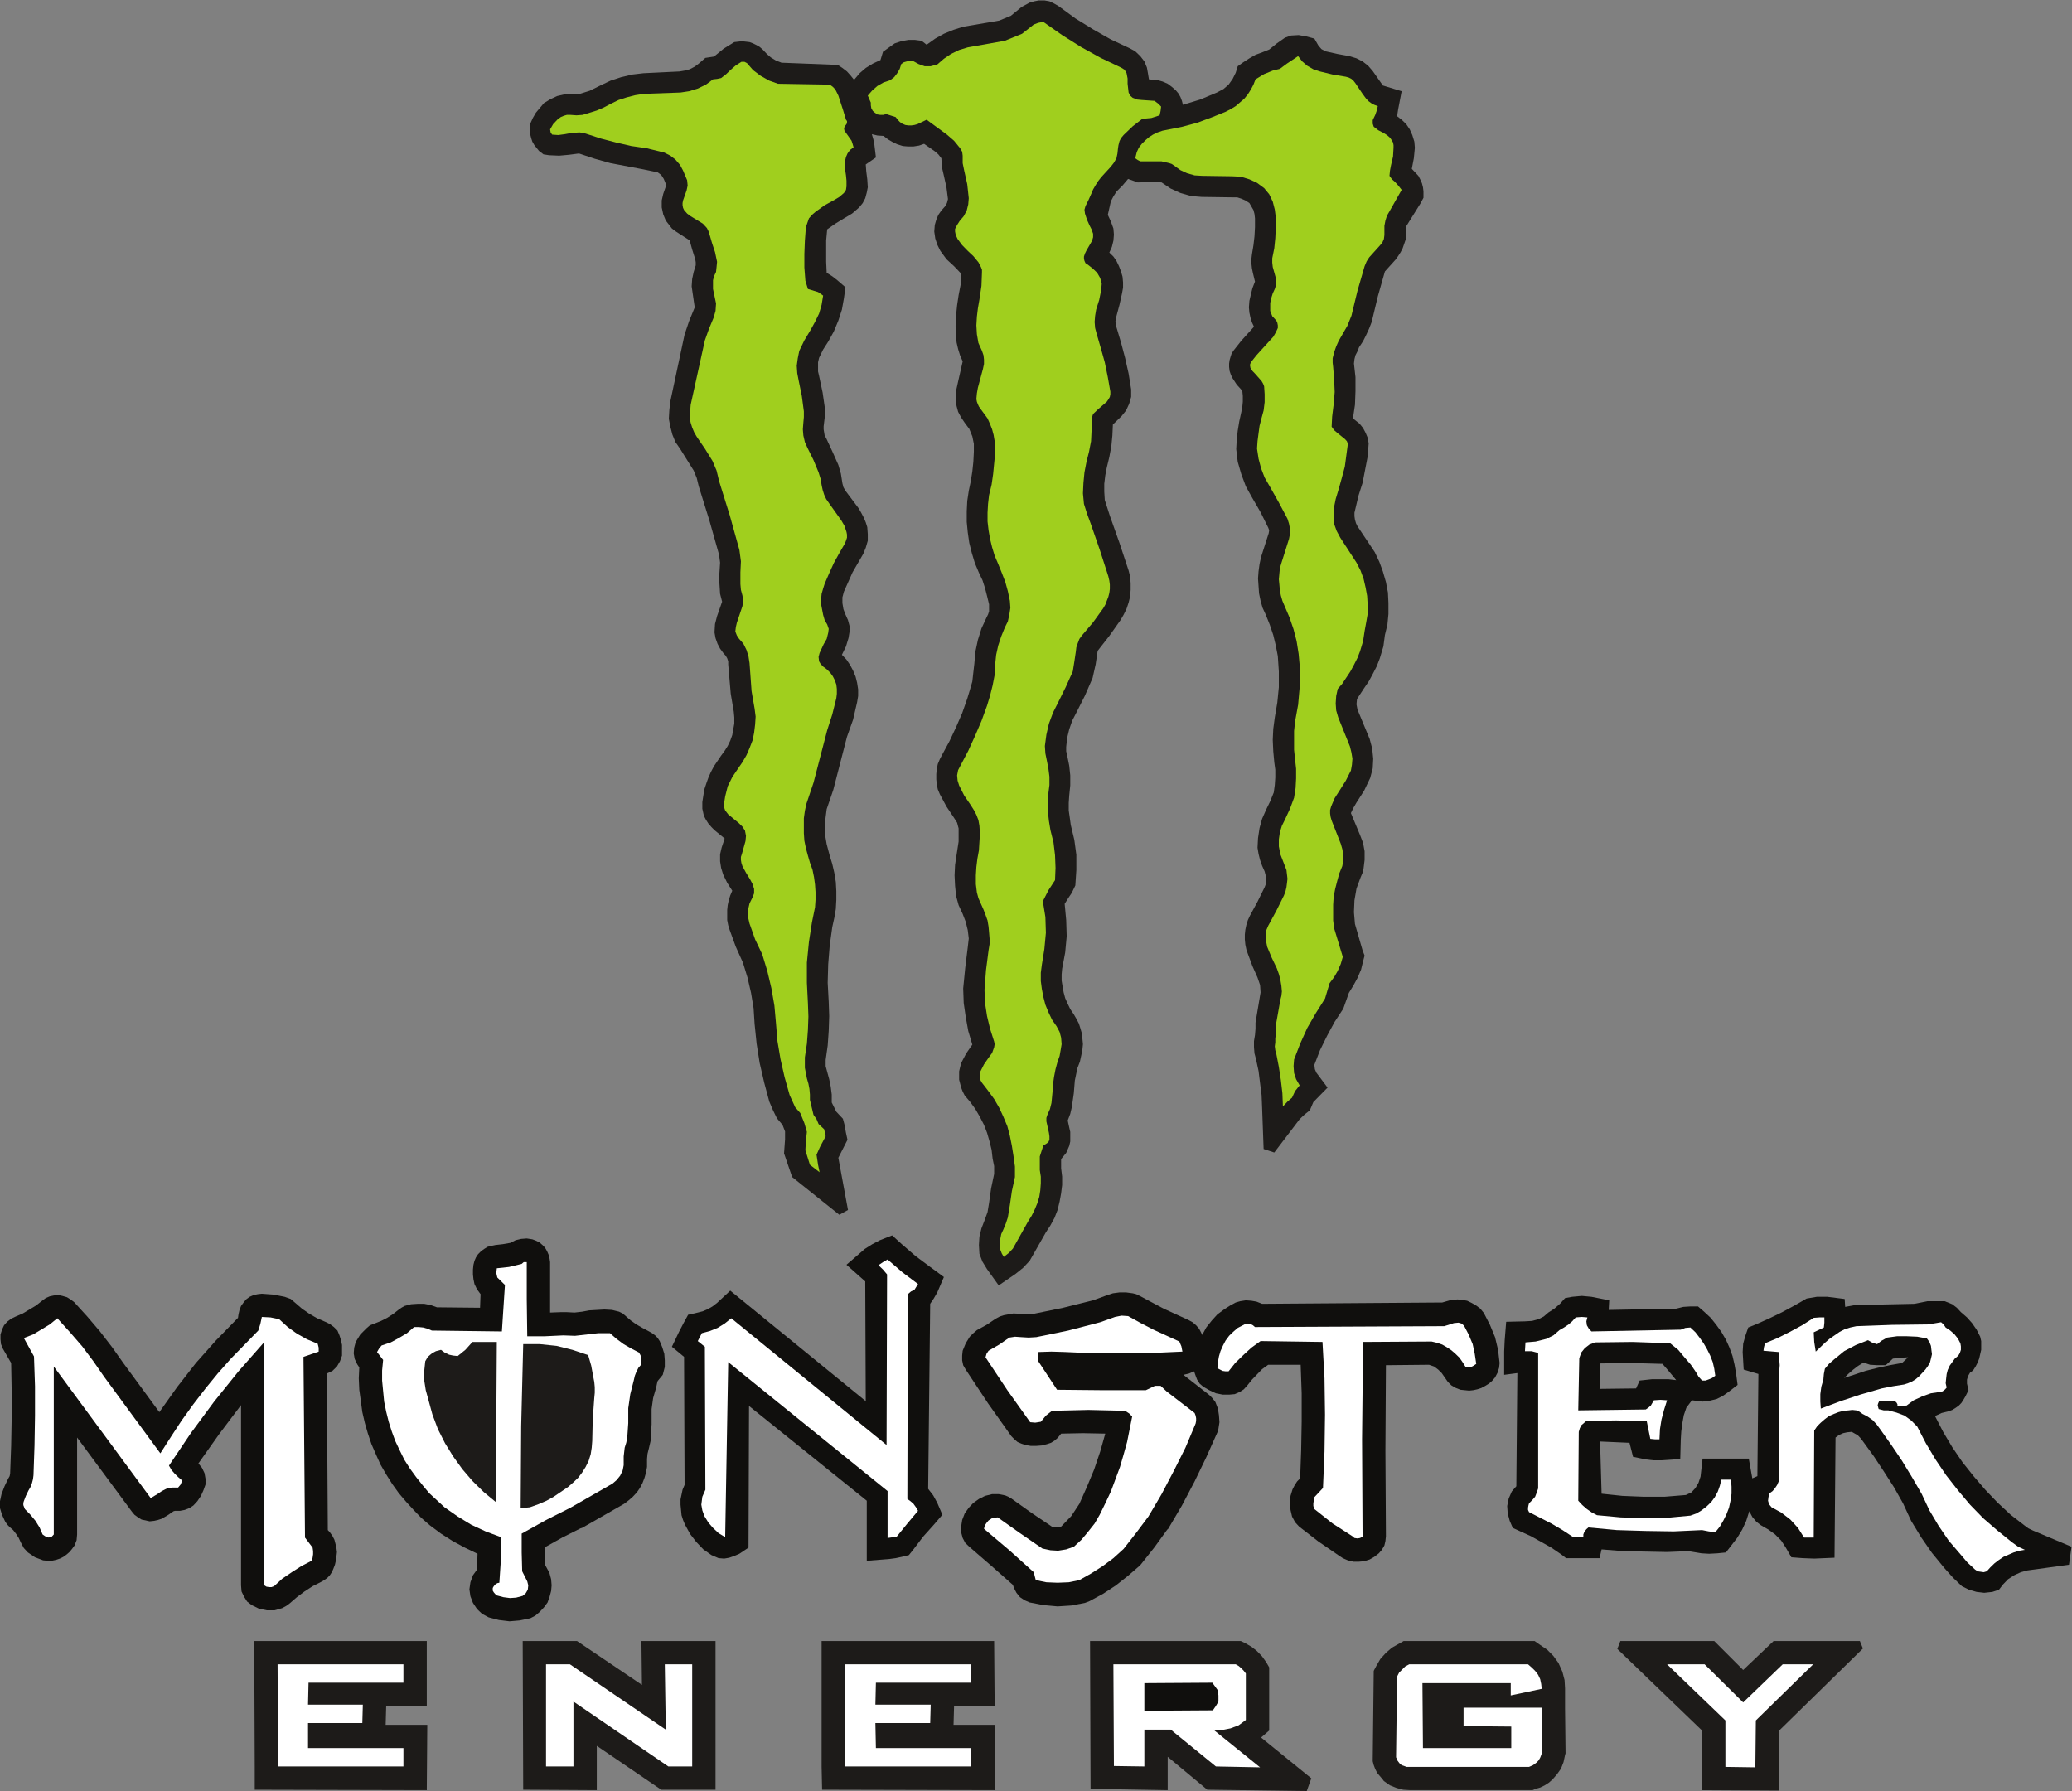 <?xml version="1.0" encoding="UTF-8" standalone="no"?>
<svg
   xmlns:dc="http://purl.org/dc/elements/1.1/"
   xmlns:cc="http://creativecommons.org/ns#"
   xmlns:rdf="http://www.w3.org/1999/02/22-rdf-syntax-ns#"
   xmlns:svg="http://www.w3.org/2000/svg"
   xmlns="http://www.w3.org/2000/svg"
   viewBox="0 0 246.147 212.773"
   height="212.773"
   width="246.147"
   xml:space="preserve"
   id="svg2"
   version="1.1"><rect x="0" y="0" width="246.147" height="212.773" fill="#808080" stroke="none"/><defs
     id="defs6" /><g
     transform="matrix(1.333,0,0,-1.333,0,212.773)"
     id="g10"><g
       transform="scale(0.1)"
       id="g12"><path
         id="path14"
         style="fill:#1d1b19;fill-opacity:1;fill-rule:evenodd;stroke:none"
         d="m 344.172,75.43 -0.461,-16.41 h 37.09 L 380.352,0.789 227.031,1.172 V 21.891 l -0.449,111.781 h 153.77 V 75.43 h -36.18 v 0" /><path
         id="path16"
         style="fill:#1d1b19;fill-opacity:1;fill-rule:evenodd;stroke:none"
         d="M 1040.65,30.488 V 0.789 L 971.914,1.949 971.453,133.672 h 134.327 l 4.07,-1.953 5.42,-3.129 4.98,-3.899 4.53,-4.703 3.61,-5.078 2.71,-4.691 V 53.93 l -7.23,-6.25 44.77,-36.34 L 1164.57,0 1075.93,1.172 1040.65,30.488 v 0" /><path
         id="path18"
         style="fill:#1d1b19;fill-opacity:1;fill-rule:evenodd;stroke:none"
         d="m 1394.77,73.879 0.45,-40.27 -0.45,-1.559 -1.35,-6.262 -2.26,-5.848 -3.62,-5.09 -4.07,-4.68 -3.17,-2.75 -3.62,-2.332 -4.06,-1.969 -4.08,-1.172 -2.71,-1.16 h -108.99 l -6.34,0.383 -5.88,1.566 -5.87,2.352 -4.98,3.5 -0.9,0.801 -0.46,0.781 -4.97,5.848 -1.81,3.52 -1.36,3.531 -0.9,3.512 0.9,80.52 2.26,4.296 3.62,6.25 4.98,5.473 5.43,4.688 6.32,3.523 4.08,2.34 h 116.68 l 4.98,-3.512 6.33,-4.308 5.43,-5.473 4.52,-6.25 3.16,-7.027 0.45,-1.18 1.82,-7.031 0.44,-7.43 v -17.582 0" /><path
         id="path20"
         style="fill:#1d1b19;fill-opacity:1;fill-rule:evenodd;stroke:none"
         d="m 1485.68,133.672 h 42.05 l 25.79,-25.801 27.13,25.801 h 76.89 l 2.71,-6.652 -74.62,-73.09 -0.45,-53.531 -68.3,0.391 V 53.93 l -75.52,72.711 2.71,7.031 h 41.61 v 0" /><path
         id="path22"
         style="fill:#1d1b19;fill-opacity:1;fill-rule:evenodd;stroke:none"
         d="m 850.254,75.43 -0.457,-16.41 h 36.637 V 0.789 L 732.656,1.172 732.207,21.891 V 133.672 h 153.77 l 0.457,-58.242 h -36.18 v 0" /><path
         id="path24"
         style="fill:#ffffff;fill-opacity:1;fill-rule:evenodd;stroke:none"
         d="m 247.832,21.891 -0.449,91.07 h 112.16 V 96.539 H 274.969 L 274.52,77 h 48.839 L 322.91,60.59 H 274.52 V 38.309 h 85.023 V 21.891 H 247.832 v 0" /><path
         id="path26"
         style="fill:#ffffff;fill-opacity:1;fill-rule:evenodd;stroke:none"
         d="m 992.254,112.961 h 108.996 l 2.72,-1.563 2.26,-1.957 2.27,-2.339 1.8,-2.352 V 63.32 l -6.33,-4.691 -7.23,-2.738 -7.7,-1.551 -7.68,0.379 41.61,-33.609 -39.35,0.781 -40.25,32.828 h -23.52 V 21.891 l -27.135,0.391 -0.461,90.68 v 0" /><path
         id="path28"
         style="fill:#100f0d;fill-opacity:1;fill-rule:evenodd;stroke:none"
         d="m 1019.85,96.148 60.6,0.391 4.52,-6.258 0.46,-2.332 0.45,-2.738 v -5.473 l -2.26,-3.906 -2.72,-3.91 -61.05,-0.391 v 24.617 0" /><path
         id="path30"
         style="fill:#ffffff;fill-opacity:1;fill-rule:evenodd;stroke:none"
         d="m 1255.93,112.961 h 105.83 l 3.16,-2.742 3.17,-3.117 2.71,-3.532 1.82,-3.898 0.9,-4.301 0.45,-4.301 -27.58,-5.859 v 10.938 h -78.71 l 0.46,-57.84 h 78.7 v 19.152 l -42.51,0.391 v 16.41 h 69.64 l 0.45,-39.48 -0.9,-2.731 -0.9,-2.34 -1.36,-2.352 -1.82,-1.949 -3.16,-2.34 -3.61,-1.582 h -109 l -4.53,1.582 -1.81,1.559 -1.8,2.34 -1.36,3.133 0.91,71.91 1.8,3.519 5.43,5.469 3.62,1.961 v 0" /><path
         id="path32"
         style="fill:#ffffff;fill-opacity:1;fill-rule:evenodd;stroke:none"
         d="m 1485.68,112.961 h 33.47 l 34.37,-34 35.28,34 h 27.14 l -51.12,-50.031 -0.44,-41.82 -26.7,0.379 v 41.441 l -52,50.031 v 0" /><path
         id="path34"
         style="fill:#ffffff;fill-opacity:1;fill-rule:evenodd;stroke:none"
         d="M 753.016,21.891 V 112.961 H 865.625 V 96.539 h -85.02 L 780.145,77 h 49.296 l -0.449,-16.41 h -48.847 l 0.46,-22.281 h 85.02 V 21.891 H 753.016 v 0" /><path
         id="path36"
         style="fill:#100f0d;fill-opacity:1;fill-rule:evenodd;stroke:none"
         d="m 1064.17,374.039 -4.52,-1.949 -4.98,-1.168 23.06,-17.981 2.72,-2.75 2.71,-3.511 2.27,-5.86 0.9,-5.871 0.46,-6.25 -0.91,-5.859 -0.91,-3.121 -9.95,-22.289 -10.39,-21.489 -11.31,-21.5 -12.22,-20.722 -0.89,-0.77 -11.31,-15.64 -11.76,-14.848 -1.36,-1.563 -10.41,-9 -10.85,-8.589 -11.309,-7.43 -12.207,-6.641 -4.07,-1.558 -12.207,-2.348 -12.219,-0.781 -12.664,1.168 -12.207,2.351 -4.524,1.95 -4.07,2.73 -3.164,3.91 -2.266,4.301 -0.898,2.738 -19.453,17.199 -19.446,16.813 -3.621,3.508 -2.257,4.301 -1.356,5.082 v 5.078 l 0.906,5.859 2.258,5.871 3.621,5.078 4.074,4.301 4.969,3.52 5.43,2.73 6.332,1.57 h 5.875 l 5.879,-1.168 2.715,-1.171 2.714,-1.579 18.086,-12.902 18.547,-12.5 4.071,-0.391 3.613,0.782 9.055,9.39 7.226,10.942 6.785,15.238 6.34,15.238 5.418,16.032 4.524,16.019 -19.891,0.391 -19.457,-0.391 -0.899,-1.168 -2.265,-2.742 -2.711,-2.348 -3.168,-1.949 -3.613,-1.172 -4.52,-1.172 -4.98,-0.386 h -4.969 l -4.524,0.777 -3.625,1.172 -3.613,1.558 -2.715,2.352 -2.715,2.738 -20.808,29.313 -19.895,30.097 -2.265,3.903 -0.899,4.308 v 4.289 l 0.45,4.301 2.714,6.641 3.614,5.859 3.175,3.141 3.164,2.73 8.583,4.688 8.148,5.472 3.621,1.957 3.613,1.172 8.594,1.559 9.043,-0.391 h 8.594 l 26.687,5.473 26.684,6.641 11.754,4.296 5.879,1.961 5.879,0.782 h 5.876 l 5.88,-0.782 3.18,-0.789 3.16,-1.55 21.25,-11.34 22.17,-10.149 3.61,-1.972 3.17,-2.727 2.71,-3.133 1.82,-3.508 0.9,-1.961 3.61,6.641 4.98,6.258 4.97,5.473 6.34,4.687 4.97,3.133 4.97,2.726 4.07,1.172 4.98,0.782 4.97,-0.383 4.53,-0.789 4.98,-1.95 159.64,1.168 h 0.9 l 6.79,1.954 6.79,0.789 4.07,-0.391 4.52,-0.781 4.07,-1.957 4.07,-2.34 3.62,-2.742 3.16,-3.899 5.43,-10.562 4.52,-10.938 2.72,-11.34 1.35,-11.73 -0.45,-4.289 -1.35,-4.301 -2.27,-4.312 -2.71,-3.118 -2.72,-2.339 -3.16,-1.961 -3.62,-1.95 -3.62,-1.171 -3.62,-0.782 -3.61,-0.386 -7.69,0.769 -4.07,1.57 -4.07,2.34 -3.17,3.141 -5.43,7.808 -3.16,3.129 -3.62,2.731 -4.53,1.558 -38.43,-0.386 -0.45,-76.211 0.45,-76.219 -0.45,-4.301 -0.91,-3.902 -2.27,-3.91 -2.7,-3.117 -4.07,-3.141 -4.08,-2.34 -4.97,-1.57 -4.53,-0.391 h -4.97 l -4.97,1.18 -4.53,1.961 -4.06,2.719 -17.65,12.121 -17.18,13.289 -3.62,3.91 -2.71,5.082 -1.36,5.867 -0.45,6.25 0.45,6.25 1.81,5.871 1.81,3.512 2.26,3.519 2.71,2.739 0.91,25.402 0.45,25.008 v 25.398 l -0.9,25.41 h -28.94 l -5.43,-3.898 -9.05,-9.379 -4.07,-5.09 -3.16,-3.511 -3.63,-2.348 -4.52,-1.953 -4.52,-0.399 h -6.33 l -5.88,1.168 -5.89,2.75 -5.42,3.121 -3.17,2.743 -2.26,3.519 -1.35,3.52 -1.36,3.898 v 0" /><path
         id="path38"
         style="fill:#ffffff;fill-opacity:1;fill-rule:evenodd;stroke:none"
         d="m 1118.44,413.52 168.7,0.781 4.97,1.558 3.62,1.172 4.07,0.399 2.71,-0.789 2.26,-1.95 4.08,-7.82 3.61,-8.601 1.82,-8.59 1.35,-9 -2.26,-1.559 -2.27,-1.172 -2.7,-0.39 -2.27,0.39 -2.71,4.301 -2.72,3.91 -3.61,3.52 -3.62,3.121 -4.08,2.738 -4.07,2.34 -4.52,1.562 -4.97,1.168 -61.06,-0.379 -0.9,-86.769 0.45,-86.762 -2.26,-1.179 -2.27,-0.391 -2.71,0.391 -1.81,1.562 -17.63,11.34 -16.28,12.898 -0.91,2.731 v 2.347 l 0.91,5.473 7.68,8.211 1.36,32.438 0.45,32.832 -0.45,32.437 -1.81,32.441 -55.17,0.782 -8.15,-5.864 -7.23,-6.636 -7.24,-7.051 -5.88,-7.422 h -2.71 l -2.71,0.391 -4.53,2.351 0.46,5.469 0.9,5.082 1.35,4.68 2.27,5.09 2.26,4.308 3.17,4.289 3.61,3.512 4.08,3.519 6.78,3.52 2.26,0.391 2.27,-0.391 2.25,-1.168 1.81,-1.562 v 0" /><path
         id="path40"
         style="fill:#ffffff;fill-opacity:1;fill-rule:evenodd;stroke:none"
         d="m 949.746,391.238 -12.656,0.391 -12.219,-0.391 v -3.906 l 0.449,-4.293 16.739,-25.418 39.347,-0.383 h 39.804 l 8.13,3.903 h 4.98 l 5.43,-5.082 24.88,-19.149 0.9,-2.34 0.45,-2.34 v -2.359 l -0.45,-2.34 -9.05,-21.5 -10.4,-20.722 -10.86,-20.7 -11.75,-19.937 -10.85,-14.461 -11.31,-14.461 -9.056,-8.199 -9.492,-7.039 -10.399,-6.653 -10.41,-5.859 -9.492,-1.949 -9.953,-0.403 -9.949,0.403 -9.493,1.949 -1.816,7.031 -21.699,19.551 -22.617,19.137 0.449,1.961 0.91,1.961 1.355,1.949 1.356,1.558 3.613,2.352 4.524,0.398 19.902,-14.078 19.902,-13.679 7.235,-1.559 6.781,-0.402 7.234,1.172 6.785,2.359 6.79,6.25 5.878,7.039 5.879,7.422 4.52,7.816 4.973,10.16 4.98,10.551 8.133,21.891 3.177,10.941 3.16,11.328 4.52,22.672 -2.71,2.739 -3.61,2.351 -32.572,0.777 -32.559,-0.777 -5.43,-4.301 -4.523,-5.48 -4.981,-0.781 -4.519,0.39 -20.352,28.539 -19.441,29.301 0.895,3.141 1.816,2.73 9.492,5.469 9.055,6.25 4.969,0.781 5.429,-0.379 6.778,-0.402 6.789,0.402 28.496,5.86 28.484,7.418 13.117,4.703 5.879,1.168 5.878,-0.399 11.31,-6.25 11.31,-5.859 23.06,-10.563 1.81,-4.289 0.91,-4.691 -25.78,-1.168 -26.23,-0.402 h -25.783 l -26.231,1.179 v 0" /><path
         id="path42"
         style="fill:#100f0d;fill-opacity:1;fill-rule:evenodd;stroke:none"
         d="m 292.156,232.551 1.809,-1.949 2.265,-3.133 1.805,-3.508 0.91,-3.52 0.899,-3.91 0.449,-3.511 -0.449,-3.918 -0.449,-3.512 -0.911,-3.91 -1.355,-3.532 -1.348,-3.117 -1.816,-2.73 -2.254,-2.352 -2.719,-1.949 -2.715,-1.57 -7.683,-3.899 -7.239,-4.699 -6.785,-5.082 -6.328,-5.469 -3.176,-2.34 -3.613,-1.953 -6.785,-1.957 h -6.777 l -7.239,1.559 -6.336,3.129 -4.074,3.133 -2.703,4.289 -2.266,4.691 -0.449,5.477 v 160.632 l -19.453,-25.793 -18.547,-26.187 3.176,-3.902 2.254,-4.7 0.91,-5.078 v -5.082 l -1.809,-5.078 -2.265,-5.082 -3.164,-4.687 -3.621,-3.911 -3.614,-2.339 -4.074,-1.563 -4.07,-0.789 h -4.524 l -1.355,-0.379 -4.523,-3.133 -5.879,-3.527 -3.621,-1.172 -3.614,-0.777 -3.613,-0.391 -7.238,1.57 -3.172,1.957 -3.164,2.34 -2.258,2.723 -48.848,66.07 v -86.383 l -0.449,-5.089 -1.816,-4.68 -2.254,-3.129 -2.266,-2.73 -2.715,-2.348 -2.715,-1.961 -3.164,-1.563 -3.613,-1.168 -3.625,-0.789 h -3.613 l -4.07,0.399 -7.238,2.73 -6.328,4.309 -3.621,3.902 -2.715,5.078 -1.809,3.911 -2.266,3.519 -2.703,3.512 -3.172,2.738 -2.258,2.352 -1.809,2.73 -2.715,5.867 L 0,252.102 v 6.25 l 1.355,6.257 2.707,7.032 3.172,6.64 1.352,2.36 0.457,2.339 0.898,24.622 0.457,24.628 v 24.622 l -0.457,24.609 -7.238,12.508 -1.805,4.301 -0.449,4.312 v 4.289 l 1.355,4.301 1.809,3.91 2.715,3.117 3.613,2.742 4.07,1.957 6.34,2.731 11.758,7.043 5.43,4.297 3.164,2.34 3.613,1.57 3.621,0.769 4.066,0.403 3.621,-0.781 4.07,-1.168 3.164,-1.961 3.164,-2.34 11.758,-12.903 11.309,-13.289 10.852,-14.07 9.95,-14.078 32.121,-43.77 15.82,22.278 16.738,21.492 18.086,20.328 19.453,19.941 0.45,3.122 0.906,3.91 1.359,3.519 2.254,3.117 2.266,2.743 3.164,2.339 3.613,1.571 3.625,0.769 3.613,0.399 10.411,-0.778 9.941,-1.961 5.43,-1.949 9.949,-8.601 6.789,-4.692 6.777,-3.906 7.235,-3.133 4.074,-1.949 3.621,-2.73 3.168,-3.129 1.805,-4.309 1.355,-4.293 0.91,-4.301 v -9.379 l -1.816,-5.07 -2.715,-4.699 -4.063,-3.91 -4.98,-2.34 0.906,-139.539 v 0" /><path
         id="path44"
         style="fill:#100f0d;fill-opacity:1;fill-rule:evenodd;stroke:none"
         d="m 427.832,430.711 0.461,12.109 -3.164,4.309 -2.27,4.703 -0.906,4.289 -0.449,4.301 v 4.297 l 0.449,4.293 0.906,3.527 1.36,3.121 1.804,2.738 2.715,2.731 2.715,1.961 3.164,1.949 3.164,0.781 3.625,0.782 6.785,0.777 6.778,1.18 4.523,2.351 4.981,1.16 4.968,0.391 4.981,-0.77 3.164,-1.171 3.168,-1.579 2.711,-2.339 2.258,-2.34 1.816,-3.133 1.356,-3.117 0.902,-3.524 0.457,-3.117 v -44.949 l 9.941,0.387 h 4.52 l 7.238,-0.387 6.785,0.777 6.34,1.172 13.563,0.777 6.789,-0.386 6.328,-1.563 3.164,-1.57 7.234,-6.25 4.981,-3.52 5.422,-3.129 5.879,-3.121 2.714,-1.558 2.715,-1.969 2.266,-2.344 1.805,-2.726 2.257,-5.473 1.817,-5.859 0.449,-5.86 v -5.871 l -1.809,-7.027 -4.519,-5.481 -0.461,-1.562 -0.899,-4.297 -2.714,-9.391 -1.356,-9.761 v -13.68 l -0.906,-13.668 v -1.184 l -1.359,-5.867 -1.36,-5.472 -0.449,-4.68 v -7.039 l -0.906,-5.078 -1.36,-4.703 -1.804,-4.688 -2.258,-4.289 -2.715,-3.922 -3.621,-3.89 -3.613,-3.141 -4.075,-3.117 -37.539,-21.5 -1.355,-0.391 -16.281,-8.211 -15.379,-8.601 V 201.68 l 3.172,-5.86 0.902,-1.961 1.355,-5.078 0.457,-5.472 -0.457,-5.079 -1.355,-5.089 -1.809,-5.071 -3.164,-4.308 -3.625,-3.903 -4.07,-3.519 -4.524,-2.352 -9.492,-1.949 -9.043,-0.777 -9.5,1.168 -9.043,2.351 -5.879,3.129 -4.519,4.301 -3.625,5.469 -2.258,5.851 -0.906,6.25 0.906,6.27 2.258,6.25 3.625,5.078 0.445,14.082 -11.308,5.461 -10.848,5.859 -10.41,6.641 -9.953,7.437 -7.684,6.641 -6.777,7.039 -6.789,7.422 -6.328,7.43 -5.879,8.199 -5.426,8.601 -4.984,8.598 -4.059,8.992 -4.074,9.379 -3.164,9.379 -2.715,9.383 -2.266,9.769 -1.359,10.161 -1.356,9.769 -0.449,10.168 0.449,9.77 -1.808,2.73 -2.254,4.699 -0.91,5.071 0.449,5.089 1.359,5.082 4.071,6.641 5.429,5.469 3.164,2.742 4.075,1.559 5.867,2.339 5.429,2.75 5.43,3.508 4.981,3.91 2.257,1.563 2.715,1.57 5.879,1.559 5.879,0.39 h 5.879 l 5.879,-1.171 5.43,-1.957 38.437,-0.391 v 0" /><path
         id="path46"
         style="fill:#ffffff;fill-opacity:1;fill-rule:evenodd;stroke:none"
         d="m 447.285,409.609 2.715,41.422 -6.789,6.649 -0.906,3.91 0.457,4.301 10.851,1.168 11.309,2.73 1.805,1.582 h 2.714 v -32.84 l 0.45,-33.222 h 15.832 l 16.289,0.773 10.398,-0.383 20.801,2.352 h 10.402 l 5.879,-5.09 6.336,-4.691 6.777,-3.911 6.79,-3.507 1.359,-2.34 0.894,-2.75 v -5.473 l -2.703,-3.117 -1.808,-3.531 -1.356,-3.5 -0.91,-3.922 -3.16,-12.5 -1.809,-12.508 v -13.289 l -0.91,-13.293 -0.906,-4.297 -1.359,-4.301 -0.899,-7.82 v -7.813 l -0.906,-4.687 -2.266,-4.691 -3.164,-3.911 -3.613,-3.129 -37.539,-21.492 -21.711,-10.949 -21.707,-12.117 v -16.793 l 0.449,-16.809 4.52,-8.988 0.91,-3.523 -0.449,-3.911 -1.817,-3.117 -2.707,-2.351 -5.879,-1.571 -5.429,-0.379 -5.879,0.77 -5.879,1.57 -1.356,1.168 -1.359,1.571 -0.906,1.55 v 2.352 l 0.906,1.57 1.359,1.559 1.805,1.172 1.809,0.386 1.359,20.332 v 20.321 l -13.566,5.09 -12.668,5.859 -12.207,7.422 -11.758,8.207 -13.575,12.512 -5.878,7.031 -5.879,7.418 -5.418,7.43 -4.981,7.82 -4.07,8.211 -4.074,8.597 -3.164,8.602 -2.715,8.59 -2.254,9 -1.82,8.98 -1.805,18.77 v 8.969 l 0.906,9.402 -5.43,7.027 1.809,3.121 2.266,2.743 8.144,2.73 7.235,3.906 7.238,4.313 6.328,5.469 h 4.07 l 4.063,-0.399 4.074,-1.172 3.621,-1.558 62.414,-0.782 v 0" /><path
         id="path48"
         style="fill:#100f0d;fill-opacity:1;fill-rule:evenodd;stroke:none"
         d="m 1652.11,370.922 10.41,3.508 10.85,2.742 10.85,2.34 10.86,1.949 5.43,5.078 -6.79,-0.379 -6.79,-0.789 -6.32,-5.859 h -7.7 l -6.33,0.386 -5.88,1.961 -4.97,-3.129 -4.07,-3.121 -4.07,-3.519 -4.07,-3.918 8.59,2.75 z m -158.29,-4.703 -6.78,8.211 -5.43,6.25 -28.04,0.781 -27.59,-0.391 -0.45,-22.66 32.56,0.391 3.17,7.039 10.85,1.172 h 14.93 l 6.78,-0.793 z m 65.13,-116.848 -2.72,-8.609 -3.61,-7.813 -4.53,-7.429 -9.95,-12.891 -7.68,-0.777 -7.24,-0.391 -6.79,0.391 -11.75,1.949 -19,-0.781 -38.89,0.781 -19.45,1.551 -1.81,-7.801 h -29.86 l -4.51,3.5 -8.6,5.871 -18.09,10.16 -9.49,4.309 -6.79,3.121 -2.71,6.25 -1.81,6.648 -0.46,6.641 1.36,6.64 2.72,6.258 4.07,4.692 0.91,100.839 -11.76,-1.558 v 20.707 l 0.45,9.781 1.35,16.789 16.74,0.403 6.33,0.378 5.88,1.579 4.52,2.339 4.07,3.524 5.42,3.508 4.98,4.3 4.52,5.079 6.33,1.171 8.6,0.79 8.59,-0.79 15.83,-3.128 -0.45,-8.59 60.15,1.168 6.34,1.558 6.32,0.391 h 6.79 l 5.42,-4.68 5.88,-5.469 4.98,-6.261 4.52,-6.258 4.07,-7.02 3.17,-7.043 2.71,-7.437 1.81,-7.813 1.36,-7.808 1.35,-10.168 -8.14,-6.25 -4.97,-3.524 -5.43,-2.726 -6.33,-1.57 -6.33,-0.782 -9.5,1.168 -4.97,-6.636 -2.26,-6.653 -1.36,-7.418 -0.91,-7.031 -0.45,-7.418 -0.45,-17.203 -17.19,-1.168 h -6.78 l -6.33,0.769 -11.76,2.352 -3.17,12.5 -26.23,1.168 1.36,-46.512 18.54,-1.949 18.99,-0.769 h 18.55 l 18.99,1.55 4.98,2.34 3.61,3.922 2.72,4.688 1.81,5.46 1.81,16.032 h 41.16 l 3.16,-17.582 4.52,1.961 0.91,91.05 -13.13,3.918 -0.89,15.629 0.45,7.422 1.81,6.649 2.71,7.812 7.69,3.129 11.3,5.082 11.31,5.477 10.86,5.863 10.86,6.258 9.04,1.55 h 9.49 l 15.38,-1.949 0.45,-7.043 8.6,1.571 52.91,1.171 11.77,2.34 h 15.37 l 6.78,-2.73 4.08,-3.129 3.61,-3.902 5.43,-4.7 4.52,-5.078 4.07,-5.859 3.17,-6.262 0.9,-3.898 v -7.821 l -1.81,-7.82 -1.35,-3.512 -1.82,-3.519 -2.25,-3.531 -2.72,-1.938 -1.81,-3.121 -0.9,-3.129 v -3.519 l 1.36,-5.864 -2.72,-5.468 -1.81,-3.129 -1.81,-2.743 -2.26,-2.347 -2.71,-1.949 -3.17,-1.954 -3.17,-1.168 -6.33,-1.57 -5.88,-2.73 7.24,-14.071 8.14,-13.679 9.05,-13.289 9.95,-12.5 10.4,-12.121 10.85,-11.34 11.76,-10.942 12.67,-9.777 3.17,-2.34 4.06,-1.949 34.37,-14.461 -2.25,-16.031 -37.09,-5.078 -5.88,-1.571 -5.88,-2.73 -5.43,-3.52 -4.52,-4.691 -3.62,-4.692 -5.88,-1.949 -7.23,-0.789 -6.79,0.789 -6.79,1.949 -6.32,3.133 -8.15,7.809 -7.68,8.601 -10.86,13.289 -9.49,13.68 -9.05,14.852 -7.24,15.636 -8.14,14.461 -9.04,14.071 -9.05,13.672 -9.95,13.679 -1.81,2.348 -2.26,2.351 -5.43,3.129 -4.07,-0.39 -3.61,-0.789 -3.63,-1.559 -3.16,-2.34 -0.91,-107.101 -18.08,-0.782 -10.41,0.403 -9.95,0.769 -4.98,8.602 -4.06,6.25 -5.43,5.476 -5.88,4.301 -6.79,3.91 -4.07,3.121 -3.61,4.301 -2.71,5.09 v 0" /><path
         id="path50"
         style="fill:#100f0d;fill-opacity:1;fill-rule:evenodd;stroke:none"
         d="m 827.188,269.301 4.523,-5.86 3.609,-6.652 4.524,-10.551 -7.688,-8.988 -9.488,-10.551 -8.598,-11.347 -4.07,-5.082 -6.34,-1.559 -5.418,-1.16 -5.879,-0.789 -19.902,-1.571 v 53.547 l -104.922,84.422 -0.461,-126.238 -8.133,-5.461 -4.523,-1.961 -4.531,-1.57 -4.512,-0.782 -4.981,0.403 -6.328,2.719 -7.234,5.082 -6.34,6.648 -5.43,7.039 -4.519,8.211 -1.809,4.289 -1.355,4.301 -0.899,9.379 v 4.691 l 1.809,8.61 1.805,4.289 -0.45,114.121 -10.859,9 6.34,13.281 4.059,7.82 4.074,7.418 8.593,1.973 4.524,1.16 4.519,1.957 4.071,2.34 4.074,3.133 11.758,10.949 120.75,-98.492 -0.449,106.703 -16.727,14.84 16.277,14.078 6.789,4.289 6.778,3.531 10.859,4.289 8.582,-7.82 12.219,-10.539 13.113,-9.781 12.207,-8.977 -5.879,-13.691 -3.164,-5.461 -3.164,-4.7 -1.804,-164.929 v 0" /><path
         id="path52"
         style="fill:#1d1b19;fill-opacity:1;fill-rule:evenodd;stroke:none"
         d="m 1005.37,1436.75 -4.97,-5.87 -5.431,-5.47 -2.715,-4.3 -2.254,-4.31 -2.715,-12.1 2.715,-5.87 2.254,-6.25 0.461,-5.47 -0.461,-5.48 -1.348,-5.47 -2.265,-5.07 3.613,-3.52 2.715,-3.91 2.265,-4.7 1.809,-4.68 1.357,-4.69 0.46,-5.09 v -4.69 l -0.911,-5.08 -2.265,-10.16 -2.715,-10.16 -0.899,-4.69 0.899,-5.08 4.074,-13.68 3.627,-13.69 3.16,-14.06 2.26,-14.07 v -6.64 l -1.81,-6.26 -2.72,-5.86 -4.068,-5.08 -7.687,-7.43 -0.45,-9.77 -0.906,-9.38 -1.808,-9.77 -2.262,-9.38 -1.359,-7.04 -0.899,-7.42 v -7.04 l 0.449,-7.43 4.52,-14.07 8.594,-24.23 8.146,-24.62 1.36,-5.47 0.45,-5.86 v -5.86 l -0.45,-5.87 -1.36,-5.47 -1.81,-5.47 -2.71,-5.48 -2.716,-4.69 -9.953,-14.07 -10.399,-13.28 -1.808,-12.12 -2.715,-12.115 -6.785,-15.637 -7.688,-15.242 -3.621,-7.031 -2.715,-7.817 -1.808,-7.429 -0.907,-8.204 v -3.917 l 0.907,-3.907 1.808,-8.98 0.906,-8.606 v -8.984 l -0.906,-8.992 -0.449,-6.645 v -6.648 l 0.906,-6.25 0.899,-6.641 3.175,-13.293 1.805,-13.289 V 820.77 l -0.906,-13.672 -3.164,-6.649 -3.164,-4.687 -3.176,-5.086 1.359,-14.453 0.457,-14.465 -1.355,-14.461 -2.715,-14.465 -0.449,-5.078 v -5.469 l 0.898,-5.469 0.907,-5.089 1.359,-5.086 2.266,-5.071 2.253,-4.695 3.164,-4.687 2.266,-3.918 2.258,-4.297 1.355,-4.293 1.36,-4.692 0.91,-9.383 -0.461,-4.675 -0.898,-4.7 -1.36,-6.25 -2.265,-5.871 -2.254,-10.933 -0.911,-11.34 -1.804,-12.5 -1.36,-5.867 -2.253,-5.864 1.347,-6.253 0.906,-3.911 v -8.589 l -0.906,-3.922 -2.715,-6.25 -4.523,-5.481 V 555 l 0.91,-7.418 v -7.434 l -0.91,-7.429 -1.348,-7.418 -1.816,-7.43 -2.711,-7.031 -3.617,-6.649 -4.071,-6.25 -14.472,-25.402 -5.879,-6.258 -6.789,-5.472 -14.922,-10.168 -10.399,14.468 -4.074,6.641 -2.715,7.039 -0.449,7.813 0.449,7.429 1.809,7.418 2.715,7.039 2.715,7.434 1.355,8.207 1.809,12.891 2.715,12.902 v 7.027 l -1.36,6.653 -0.898,7.82 -1.817,7.43 -2.254,7.808 -2.714,7.031 -3.625,7.039 -4.063,7.036 -4.519,6.25 -4.981,5.867 -1.808,3.515 -1.356,3.516 -1.809,7.043 v 7.422 l 0.911,3.902 0.898,3.528 4.52,8.593 5.429,7.821 -3.621,12.113 -2.258,12.508 -1.804,12.5 -0.461,12.898 1.808,18.371 2.266,18.367 0.906,7.825 -0.906,7.422 -1.809,7.421 -2.714,7.04 -3.622,7.816 -2.257,8.211 -0.907,8.996 -0.449,9.375 0.449,9.383 1.356,8.984 1.808,11.727 v 11.73 l -1.347,5.078 -2.715,4.297 -6.789,10.156 -5.879,10.95 -1.805,4.293 -0.91,4.308 -0.449,4.688 v 4.687 l 0.449,4.688 0.91,4.304 1.805,4.297 2.258,4.301 6.336,11.727 5.879,12.507 5.429,12.5 4.524,12.903 2.254,7.429 2.265,7.817 0.91,8.203 0.899,7.817 0.906,10.55 2.258,10.56 3.164,10.16 4.52,9.77 1.359,2.73 0.906,2.74 v 6.26 l -1.805,7.42 -1.808,7.04 -2.266,7.03 -3.164,6.65 -3.621,8.59 -2.703,9 -2.27,8.98 -1.355,9.39 -0.91,9.37 v 9.39 l 0.461,9.37 1.355,9 1.809,8.59 1.355,8.6 0.91,8.6 0.45,8.99 v 7.04 l -1.36,6.63 -2.715,6.65 -4.07,5.47 -3.164,4.7 -2.715,5.08 -1.359,5.08 -0.899,5.47 0.45,8.21 1.808,8.2 4.071,17.98 -2.254,5.08 -1.817,5.87 -1.359,5.86 -0.449,5.86 -0.45,8.99 0.45,9.39 0.91,8.98 1.347,9 1.817,9.37 0.449,9.77 -6.328,6.64 -6.789,6.26 -5.43,7.42 -2.715,5.47 -1.804,5.48 -0.911,6.25 0.461,5.86 1.356,4.69 1.808,4.31 2.715,3.9 3.164,3.52 1.809,3.12 0.906,3.53 -1.359,10.55 -2.266,10.16 -1.804,7.82 -0.45,7.82 -2.715,3.51 -3.164,2.74 -9.503,6.64 -4.52,-1.56 -4.973,-0.79 h -4.98 l -4.52,0.39 -4.972,1.57 -4.071,1.95 -4.074,2.36 -4.07,3.12 -5.43,0.39 -4.973,1.17 1.36,-4.68 0.906,-4.7 1.359,-11.33 -9.054,-6.26 0.461,-6.25 0.898,-7.03 0.457,-7.04 -0.906,-4.69 -1.359,-5.08 -2.254,-4.31 -3.176,-3.9 -6.328,-5.47 -7.235,-4.3 -7.687,-4.69 -7.234,-5.08 -0.911,-9.78 v -19.15 l 0.45,-9.76 4.984,-3.13 4.519,-3.52 7.235,-6.25 -1.356,-9.78 -1.808,-10.16 -3.172,-9.77 -4.063,-9.77 -4.98,-8.99 -4.523,-7.03 -3.614,-7.44 -0.906,-3.9 v -8.2 l 0.906,-3.91 3.164,-14.85 2.258,-15.64 -0.449,-7.04 -0.899,-7.42 v -2.74 l 0.899,-5.47 1.355,-2.35 5.434,-11.72 5.418,-12.12 2.266,-7.81 1.359,-8.6 0.906,-3.52 1.805,-3.12 11.758,-15.64 2.257,-3.92 2.266,-4.29 1.805,-4.3 1.359,-4.29 0.457,-6.25 v -5.87 l -1.816,-6.25 -2.254,-5.48 -9.5,-16.41 -7.688,-17.2 -1.355,-5.08 v -5.08 l 0.906,-5.47 1.805,-4.7 2.258,-5.08 1.355,-5.07 v -5.47 l -0.898,-5.48 -2.262,-7.42 -3.617,-7.43 4.074,-4.3 3.164,-4.69 2.715,-5.088 2.254,-5.465 1.359,-5.469 0.906,-5.863 v -5.867 l -0.906,-5.469 -3.613,-15.633 -5.43,-15.246 -12.207,-47.293 -5.89,-17.199 -1.356,-10.547 -0.449,-10.164 1.805,-10.547 2.714,-10.168 2.27,-7.422 1.805,-7.82 1.355,-8.207 0.449,-8.211 v -7.813 l -0.449,-8.203 -1.355,-7.82 -1.805,-8.215 -2.27,-16.406 -1.355,-16.817 -0.449,-16.406 0.91,-16.809 0.445,-12.898 -0.445,-13.289 -0.91,-12.902 -1.809,-12.903 v -5.468 l 1.36,-5.079 1.804,-6.648 1.36,-6.641 0.898,-7.031 v -7.031 l 4.07,-8.211 5.879,-6.25 1.36,-5.082 1.359,-7.43 1.355,-6.262 -8.144,-16.027 8.594,-46.5 -7.688,-4.301 -42.058,33.61 -7.239,21.109 0.91,12.5 v 7.039 l -2.265,5.863 -4.973,5.868 -3.621,7.421 -3.164,7.434 -4.523,16.797 -4.071,17.598 -2.715,17.199 -1.808,17.586 -0.906,14.074 -2.258,13.672 -3.164,13.68 -4.071,13.289 -6.328,14.074 -5.429,14.844 -1.36,4.304 -0.906,4.692 v 8.984 l 0.449,4.297 0.906,4.297 1.36,4.304 1.804,4.297 -4.519,7.039 -3.613,7.422 -1.805,5.86 -0.91,5.871 v 6.25 l 1.355,5.871 2.715,8.203 -9.051,7.422 -2.707,2.742 -2.715,3.125 -2.265,3.516 -1.805,3.515 -1.359,6.25 v 5.867 l 0.91,5.864 0.898,5.465 1.809,5.48 1.812,5.078 2.258,5.078 2.715,5.086 6.34,9.375 3.16,4.301 2.707,4.305 2.266,4.687 1.804,5.078 1.817,10.164 v 5.469 l -0.457,5.09 -2.715,16.016 -2.258,26.189 v 2.74 l -0.906,2.73 -1.359,2.34 -1.805,1.96 -3.164,4.3 -2.266,4.3 -1.808,5.08 -0.907,5.08 0.457,7.43 1.809,7.03 4.52,12.9 -1.805,7.03 -0.91,14.07 0.461,6.65 0.449,7.04 -0.91,7.04 -8.594,30.47 -9.492,30.5 -1.805,7.41 -2.715,6.66 -12.219,19.54 -4.062,5.85 -2.715,6.66 -1.816,7.03 -1.356,7.03 0.457,7.82 0.899,7.82 12.668,59.41 4.074,12.11 4.969,12.12 -2.715,18.75 0.457,6.65 1.359,6.26 1.805,5.86 v 2.73 l -0.449,2.74 -2.715,8.6 -2.266,8.2 -8.594,5.48 -3.613,2.34 -3.621,2.74 -5.43,7.04 -2.257,5.47 -1.356,6.25 v 6.25 l 1.356,5.87 2.714,7.81 -2.265,5.48 -2.254,3.52 -3.164,2.34 -13.117,2.73 -28.953,5.47 -14.016,3.92 -14.024,4.68 -9.043,-1.17 -8.593,-0.78 -9.043,0.39 -4.969,0.78 -4.074,3.13 -4.071,5.08 -1.808,3.13 -0.906,2.74 -0.911,3.51 -0.449,3.13 v 3.51 l 0.449,3.12 2.266,5.09 2.715,4.69 7.238,8.6 5.879,3.52 5.879,2.73 6.777,1.57 h 12.215 l 9.953,3.12 9.493,4.69 9.043,4.3 9.5,3.13 9.953,2.35 9.949,1.17 32.109,1.56 4.524,0.78 4.519,1.17 4.524,2.35 3.621,2.73 5.879,5.09 7.687,1.17 8.594,7.03 9.5,5.87 6.777,0.78 6.789,-0.78 3.164,-1.17 3.164,-1.56 2.715,-1.57 2.715,-2.35 3.621,-3.9 3.613,-3.13 4.524,-2.74 4.98,-1.95 50.196,-1.96 4.074,-2.73 4.07,-3.13 3.164,-3.52 3.164,-3.9 4.981,5.86 5.418,4.69 6.34,3.9 6.777,3.14 2.266,7.42 5.429,3.9 4.973,3.53 5.875,1.95 6.34,1.17 h 5.879 l 5.879,-0.78 4.519,-3.52 7.688,5.48 7.683,4.29 8.598,3.52 8.59,2.73 32.109,5.48 10.41,4.3 9.492,7.81 7.239,3.92 4.074,1.17 4.07,0.78 h 4.973 l 4.519,-0.78 4.071,-1.95 4.074,-2.36 14.922,-10.93 15.832,-9.78 15.828,-8.98 16.74,-7.83 4.97,-2.73 4.52,-4.3 3.62,-4.7 2.26,-5.46 0.91,-5.08 0.9,-5.47 8.14,-0.78 4.07,-1.17 4.52,-1.97 3.63,-2.73 3.61,-3.13 2.27,-2.73 1.8,-3.12 1.36,-3.52 0.9,-3.53 15.38,4.7 14.92,6.25 5.88,3.12 4.52,3.91 3.62,5.09 2.71,5.47 1.82,5.86 4.97,3.52 5.43,3.52 5.43,3.12 6.32,2.35 5.88,2.34 6.79,5.48 7.24,5.08 5.42,1.95 6.78,0.39 6.79,-1.17 7.24,-1.95 3.61,-6.27 2.71,-3.12 3.63,-1.95 10.4,-2.34 10.86,-1.96 6.33,-1.95 5.42,-2.75 4.98,-3.9 4.07,-4.69 9.04,-12.9 16.73,-5.08 -3.16,-16.41 -0.9,-5.86 4.06,-3.13 4.07,-3.91 3.17,-4.69 2.26,-5.08 1.81,-5.86 0.46,-5.48 -0.91,-9.37 -1.81,-9.39 5.88,-6.25 1.81,-3.51 1.36,-3.14 0.9,-3.51 0.45,-3.52 v -5.86 l -2.71,-5.09 -12.67,-20.32 v -7.81 l -0.45,-3.91 -2.71,-7.82 -1.81,-3.52 -2.26,-3.51 -2.26,-3.14 -9.5,-10.54 -6.33,-22.28 -5.43,-22.68 -2.27,-5.85 -2.7,-5.86 -2.72,-5.48 -3.62,-5.47 -1.36,-3.52 -1.8,-3.51 -0.91,-3.53 -0.45,-3.9 1.36,-12.12 v -12.5 l -0.45,-12.12 -1.81,-12.12 5.88,-4.69 3.16,-3.9 2.26,-4.3 1.82,-4.31 0.9,-5.08 -0.9,-11.72 -4.53,-23.45 -3.62,-11.34 -3.62,-15.25 v -3.12 l 0.46,-3.13 0.91,-3.12 1.34,-2.73 15.38,-23.06 4.08,-8.6 3.16,-8.6 2.72,-9.38 1.8,-9.38 0.45,-9.38 v -9.78 l -0.9,-9.37 -2.26,-9.38 -1.35,-10.16 -3.17,-10.56 -2.72,-7.03 -3.61,-7.043 -3.62,-6.637 -4.53,-6.645 -5.88,-8.992 -0.44,-4.687 0.89,-4.688 10.86,-26.191 2.27,-8.594 0.9,-8.992 -0.45,-8.606 -2.27,-8.593 -5.42,-11.336 -6.78,-10.547 -2.72,-4.692 -2.26,-4.695 8.14,-19.539 2.71,-7.031 1.36,-7.434 v -7.812 l -0.91,-7.43 -0.9,-3.906 -1.81,-4.297 -3.61,-9.778 -1.82,-10.554 -0.45,-10.547 0.91,-10.547 6.78,-23.449 1.81,-4.699 -1.36,-5.079 -1.8,-7.421 -3.18,-7.43 -3.61,-6.641 -4.07,-6.648 -4.97,-14.074 -7.69,-11.719 -6.78,-12.508 -6.34,-12.902 -4.97,-12.903 0.45,-3.902 1.35,-3.125 9.96,-13.293 -12.67,-12.898 -3.16,-7.422 -4.53,-3.52 -4.52,-4.304 -22.61,-29.7 -9.5,3.129 -1.35,37.137 -0.46,10.937 -1.35,10.559 -1.36,10.934 -2.27,10.558 -1.35,5.078 -0.45,5.481 v 5.465 l 0.9,5.468 0.46,5.481 v 5.469 l 4.52,26.961 -0.45,6.64 -2.27,6.653 -4.52,10.164 -4.07,10.941 -1.36,3.902 -0.9,4.309 -0.46,4.687 v 4.297 l 0.46,4.309 0.9,4.297 1.36,4.297 1.81,3.906 6.78,12.508 6.34,12.89 1.35,3.528 v 3.511 l -0.45,3.52 -0.9,3.512 -2.26,5.082 -1.81,5.086 -1.36,5.468 -0.91,5.481 0.45,8.59 1.36,8.988 2.27,8.211 3.61,8.203 3.62,7.434 3.16,7.808 0.91,6.653 0.45,6.64 v 7.031 l -0.9,6.653 -0.9,9.762 -0.46,10.167 0.46,9.778 1.35,10.152 2.26,13.293 1.36,13.684 v 14.07 l -0.91,13.668 -1.81,9.39 -2.25,9.38 -3.18,9.38 -3.61,8.98 -2.72,5.87 -1.8,6.25 -1.36,6.65 -0.91,13.28 0.46,6.26 0.9,6.65 1.36,6.25 6.78,21.1 0.45,2.74 -0.89,2.34 -6.79,13.69 -7.69,13.28 -5.43,9.78 -4.07,10.93 -3.16,10.95 -1.36,11.33 0.45,8.21 0.91,8.21 1.35,8.21 1.81,8.21 0.91,4.69 0.45,4.68 v 5.09 l -0.45,4.69 -4.98,5.47 -4.07,6.26 -1.35,3.12 -0.91,2.73 -0.45,3.52 v 3.13 l 0.45,3.12 0.91,3.14 0.9,2.73 1.8,2.74 6.79,8.59 11.31,12.51 -1.81,3.9 -1.35,4.31 -0.91,4.3 -0.45,4.69 0.45,5.86 1.35,5.87 1.36,5.47 2.26,5.85 -1.81,7.43 -0.9,4.3 -0.46,4.3 v 4.3 l 0.46,3.91 1.35,8.2 0.91,7.83 0.45,8.2 v 7.82 l -0.45,3.91 -0.91,3.51 -3.61,6.25 -3.62,2.35 -3.62,1.57 -3.61,1.17 h -4.08 l -27.58,0.39 -9.5,0.78 -9.5,2.74 -8.59,3.9 -8.15,5.49 -5.43,0.37 -15.83,-0.37 -8.59,3.12 v 0" /><path
         id="path54"
         style="fill:#ffffff;fill-opacity:1;fill-rule:evenodd;stroke:none"
         d="m 1657.99,353.32 18.99,5.481 9.95,1.949 9.95,1.559 3.63,1.179 3.61,1.563 3.17,1.961 3.16,2.738 5.43,5.859 2.26,3.121 1.81,3.129 0.91,3.512 0.9,3.918 -0.45,3.512 -0.45,3.91 -1.36,3.519 -2.26,3.129 -8.6,1.551 -9.04,0.399 h -9.04 l -8.6,-1.18 -4.98,-2.719 -4.07,-3.14 -4.06,1.171 -4.08,2.348 -10.84,-4.301 -10.41,-5.476 -9.05,-7.422 -4.52,-3.91 -3.61,-4.289 -0.91,-4.7 -0.45,-5.07 -1.81,-6.262 -0.9,-6.64 v -6.649 l 0.44,-6.25 17.64,6.649 17.64,5.851 z m -10.4,-14.07 -4.52,-0.379 -4.53,-1.18 -4.07,-1.57 -4.52,-1.941 -3.61,-2.739 -3.63,-3.132 -3.16,-3.118 -2.71,-3.91 -0.45,-95.371 h -8.6 l -5.43,8.602 -6.78,7.429 -8.14,6.25 -8.59,4.688 -2.27,2.742 -0.9,3.117 0.45,3.532 0.9,3.121 2.72,1.949 2.26,2.742 1.81,2.727 1.36,3.132 v 91.848 l 0.9,11.723 -0.9,11.726 -13.57,1.172 0.45,3.129 0.91,3.512 11.3,4.687 10.86,5.473 10.86,5.871 10.4,6.648 4.97,0.379 h 4.52 v -4.679 l -0.45,-4.309 -9.04,-4.289 0.45,-8.602 1.35,-8.601 8.15,7.812 4.06,3.52 9.05,6.25 4.52,2.348 4.98,1.562 5.43,1.18 31.66,1.168 32.1,0.39 11.76,1.95 2.26,-1.95 1.81,-2.738 4.08,-2.73 3.61,-3.129 3.16,-3.903 2.27,-4.308 0.45,-2.731 v -3.129 l -0.91,-2.73 -1.35,-2.352 -3.17,-2.738 -4.52,-6.25 -1.81,-3.91 -0.91,-3.52 -0.45,-3.902 -0.45,-4.301 0.9,-3.906 -1.35,-1.562 -1.36,-1.168 -1.35,-0.793 -1.81,-0.387 -8.14,-1.184 -7.7,-2.718 -7.68,-3.532 -6.33,-4.687 -8.15,-0.391 v 1.57 l -0.9,1.559 -0.9,0.781 -1.36,0.782 h -6.79 l -6.32,-0.383 -0.91,-1.957 -0.45,-1.571 0.45,-1.953 0.46,-1.558 4.52,-1.18 h 4.07 l 7.23,-1.949 7.23,-2.731 5.89,-4.3 5.42,-5.481 7.69,-14.848 8.6,-14.461 9.49,-14.058 10.4,-13.301 10.86,-12.902 11.76,-12.098 12.66,-10.949 13.12,-10.563 5.42,-3.898 5.89,-2.742 -4.98,-0.789 -4.97,-1.551 -9.05,-3.918 -4.07,-2.731 -4.07,-3.128 -3.62,-3.512 -3.16,-3.52 -2.72,-0.789 -5.42,0.789 -2.27,1.559 -6.78,6.25 -6.33,7.422 -10.41,12.121 -9.04,13.289 -8.14,13.687 -6.79,14.461 -8.59,14.852 -9.04,14.848 -9.49,14.07 -9.96,14.07 -3.17,4.301 -3.61,3.898 -4.52,3.133 -4.53,2.34 -2.71,1.969 -2.71,1.16 -3.63,0.398 -3.16,-0.398 v 0" /><path
         id="path56"
         style="fill:#ffffff;fill-opacity:1;fill-rule:evenodd;stroke:none"
         d="m 1370.8,390.461 -5.88,1.551 h -5.87 l 0.45,7.82 9.04,0.777 9.51,2.352 6.33,3.121 5.42,4.699 4.07,2.34 4.07,2.738 3.16,2.743 3.18,3.507 5.42,0.403 4.98,-0.403 -0.91,-3.507 0.45,-3.52 1.82,-3.133 2.25,-2.34 79.6,1.563 4.07,1.558 4.52,0.391 4.52,-4.289 3.62,-4.703 3.62,-5.078 3.17,-5.469 2.71,-5.473 2.27,-5.859 1.34,-5.859 0.91,-6.25 -2.71,-1.969 -2.71,-1.16 -3.17,-1.172 h -3.17 l -3.16,3.512 -2.26,3.91 -4.53,6.636 -5.43,6.262 -5.87,7.031 -7.24,5.86 -33.47,1.179 -33.47,-0.398 -4.97,-1.953 -4.07,-3.117 -3.16,-3.91 -1.81,-5.09 -0.91,-46.512 60.16,0.789 2.26,1.563 2.26,1.949 2.72,4.687 5.87,0.403 5.88,-0.403 -2.71,-8.59 -2.27,-8.609 -1.36,-8.59 -0.44,-8.988 h -4.08 l -4.07,0.398 -3.16,15.621 -27.14,0.79 -26.68,-0.399 -4.52,-3.902 -1.36,-2.739 -0.91,-3.121 -0.45,-61.371 3.63,-3.906 4.06,-3.512 4.52,-3.129 4.53,-2.351 20.8,-1.942 20.8,-0.777 20.81,0.379 20.8,1.949 5.43,1.961 4.52,2.738 4.53,3.512 4.07,3.91 3.16,4.301 2.72,5.078 1.8,5.082 1.36,5.481 h 8.6 l 0.44,-6.262 v -6.262 l -0.89,-6.25 -1.36,-6.25 -2.27,-5.867 -2.71,-5.473 -3.17,-5.468 -4.07,-5.078 -5.88,0.789 -5.88,1.16 -25.32,-1.16 -25.33,0.39 -25.33,0.77 -25.32,2.347 -1.81,-1.558 -1.81,-2.34 -0.91,-2.352 v -2.347 h -9.04 l -9.5,6.25 -9.95,5.871 -19.89,10.16 -0.91,1.957 v 1.949 l 0.45,2.344 0.46,1.566 2.71,2.731 2.71,3.141 1.35,3.511 1.36,3.91 v 120.77 0" /><path
         id="path58"
         style="fill:#ffffff;fill-opacity:1;fill-rule:evenodd;stroke:none"
         d="m 808.641,260.309 2.714,-1.957 2.715,-2.34 2.258,-3.133 1.817,-3.129 -9.504,-11.328 -9.5,-11.723 -8.137,-1.179 v 41.82 l -142.012,114.91 -2.715,-155.949 -5.879,3.519 -4.968,4.692 -4.075,4.687 -3.621,5.871 -1.808,5.078 -0.906,5.071 0.906,7.051 2.715,6.25 -0.457,127.41 -6.329,5.082 3.622,7.039 7.238,1.949 6.777,2.73 6.336,3.911 5.883,4.691 138.387,-112.953 0.449,152.043 -3.613,4.297 -4.075,3.902 4.075,2.75 4.07,2.34 13.117,-11.34 14.024,-10.539 -3.176,-5.094 -3.164,-1.558 -2.715,-2.36 -0.449,-182.511 v 0" /><path
         id="path60"
         style="fill:#a0cf1e;fill-opacity:1;fill-rule:evenodd;stroke:none"
         d="m 904.52,547.18 v 9.379 l -1.356,9.781 -1.359,8.59 -1.805,9 -2.266,8.59 -3.613,8.605 -3.625,7.809 -4.519,7.824 -5.43,7.422 -5.418,7.031 -1.359,2.352 -0.461,2.738 v 2.34 l 0.461,2.738 3.164,6.25 4.07,5.867 3.168,4.297 1.805,5.09 0.457,2.722 -0.457,2.344 -3.614,11.348 -2.715,11.328 -1.808,11.719 -0.457,11.726 1.355,17.59 2.266,17.598 0.898,5.469 v 5.078 l -0.449,5.468 -0.449,5.079 -0.906,5.48 -1.805,5.074 -1.809,4.692 -4.523,10.164 -1.356,5.078 -0.91,7.43 v 7.816 l 0.45,7.43 0.91,7.422 1.355,7.421 0.899,14.856 -0.45,7.039 -0.898,5.078 -1.816,4.688 -2.254,4.296 -2.715,4.309 -5.879,8.594 -4.524,8.992 -1.355,4.297 -0.449,4.687 0.898,4.688 9.043,17.199 5.879,12.898 5.879,13.684 4.98,13.68 2.715,8.984 2.254,8.992 1.817,9.375 0.449,9.385 0.91,8.6 1.805,8.21 2.715,8.2 3.164,7.82 2.714,5.47 1.36,6.25 0.898,5.87 -0.449,6.25 -1.809,8.61 -2.265,8.2 -3.164,8.21 -3.164,7.82 -3.164,7.42 -2.262,7.43 -1.809,7.42 -1.359,7.82 -0.906,7.82 v 7.8 l 0.449,7.83 0.906,7.81 2.266,9.38 1.359,9.38 1.805,18.77 v 5.47 l -0.449,5.08 -0.907,5.48 -1.355,5.07 -1.809,4.69 -2.265,5.08 -6.328,8.6 -1.36,1.95 -0.906,1.96 -0.899,2.34 -0.46,2.35 0.46,5.09 0.899,5.07 4.519,16.81 0.911,4.29 v 3.91 l -0.45,3.92 -1.355,3.91 -3.168,7.03 -1.356,7.82 -0.46,7.81 0.46,7.82 0.899,7.43 1.355,7.81 1.809,12.12 0.461,12.12 v 2.34 l -0.91,2.34 -2.258,4.3 -4.52,5.48 -4.98,4.68 -4.973,5.08 -4.07,5.48 -0.91,1.96 -0.899,2.34 -0.457,2.34 v 2.35 l 1.817,3.51 2.254,3.53 3.625,4.29 2.703,5.08 1.359,5.47 0.457,5.48 -1.355,12.5 -2.715,12.12 -1.359,6.64 v 6.65 l -0.45,3.52 -1.804,3.12 -5.43,6.65 -6.336,5.47 -18.09,13.29 -8.144,-3.91 -2.715,-0.78 -2.703,-0.39 h -2.715 l -2.715,0.39 -2.715,1.16 -2.266,1.58 -1.808,1.95 -1.805,2.35 -8.594,2.73 -2.265,-0.78 h -2.715 l -2.715,0.39 -2.258,1.56 -1.804,1.56 -1.36,2.35 -0.457,2.73 v 2.36 l -2.707,6.25 4.074,4.68 4.512,3.91 5.43,3.12 5.879,1.97 3.621,2.73 2.715,3.52 2.257,3.9 1.356,4.31 2.266,1.56 2.714,0.77 2.707,0.41 h 2.715 l 4.981,-2.74 5.429,-1.96 h 5.418 l 5.879,1.56 5.879,5.09 6.34,4.3 7.234,3.51 7.688,2.34 33.016,5.87 15.371,6.25 10.402,8.21 4.07,1.57 4.524,0.78 16.738,-11.73 16.738,-10.55 17.637,-9.77 18.086,-8.6 3.167,-1.96 1.81,-3.12 0.9,-4.69 v -4.7 l 0.91,-7.81 1.36,-2.73 2.25,-1.96 4.07,-1.56 4.08,-0.39 11.31,-0.78 3.16,-2.35 2.72,-2.74 -0.46,-3.91 -0.9,-3.9 -7.24,-2.35 -8.14,-0.78 -8.6,-6.65 -8.13,-7.81 -2.267,-2.73 -1.359,-2.74 -0.899,-3.52 -0.457,-3.13 -0.449,-4.3 -0.91,-4.29 -2.254,-3.92 -2.715,-3.52 -8.594,-9.37 -2.715,-3.51 -2.257,-3.53 -2.262,-3.91 -1.809,-4.29 -2.265,-5.08 -2.715,-5.48 -0.899,-3.12 0.45,-3.52 1.804,-5.48 2.266,-5.08 1.809,-3.51 1.359,-3.91 v -3.12 l -0.91,-3.14 -4.969,-8.59 -1.359,-2.74 -0.911,-2.73 v -1.96 l 0.461,-1.95 0.899,-1.96 1.816,-1.17 4.52,-3.52 4.074,-3.9 2.703,-4.69 1.359,-5.09 -0.449,-5.47 -1.808,-8.99 -2.715,-8.6 -0.906,-5.47 -0.45,-5.48 0.45,-5.46 1.359,-5.08 3.621,-12.51 3.613,-12.9 2.715,-13.29 2.266,-12.89 v -2.35 l -0.461,-2.34 -1.356,-2.36 -1.355,-1.95 -7.688,-6.64 -4.519,-4.29 -0.91,-2.75 -0.449,-2.73 v -9.38 l -0.45,-9.38 -1.808,-9.38 -2.262,-8.99 -1.809,-9.38 -0.91,-9.38 -0.445,-9.39 0.894,-9.37 2.715,-8.59 3.176,-8.61 8.133,-23.45 7.687,-23.84 0.907,-3.91 0.449,-3.52 v -3.9 l -0.449,-3.53 -0.907,-3.51 -2.714,-7.04 -1.809,-3.12 -9.039,-12.51 -9.953,-11.72 -2.266,-3.13 -1.348,-3.52 -1.359,-3.91 -0.457,-3.91 -1.348,-8.98 -1.367,-8.598 -6.328,-14.07 -6.785,-13.684 -4.523,-8.992 -3.614,-9.77 -2.265,-9.773 -1.348,-10.156 0.449,-6.653 1.356,-6.636 1.359,-7.043 0.898,-7.032 v -7.421 l -0.898,-7.043 -0.457,-8.204 v -8.601 l 0.906,-8.203 1.356,-8.211 2.715,-10.942 1.359,-11.335 0.449,-11.34 -0.449,-10.934 -5.879,-8.996 -4.98,-9.766 2.265,-14.07 0.449,-14.074 -1.355,-14.453 -2.258,-14.075 -0.91,-7.039 v -7.421 l 0.91,-7.032 1.348,-7.043 1.816,-7.027 2.715,-6.652 3.164,-6.641 4.063,-5.867 2.722,-5.078 1.348,-5.082 0.461,-5.868 -0.91,-5.468 -0.899,-5.078 -1.816,-5.079 -1.805,-6.648 -1.359,-7.031 -0.906,-6.645 -0.45,-7.039 -0.898,-9.375 -1.36,-5.476 -2.265,-5.082 -0.906,-2.743 v -3.125 l 2.265,-10.156 0.449,-3.129 v -3.133 l -0.898,-1.949 -1.359,-1.168 -3.172,-1.961 -3.164,-9.761 v -12.118 l 0.906,-5.859 v -5.871 l -0.449,-6.25 -0.907,-5.859 -1.808,-5.872 -2.266,-5.468 -2.715,-5.481 -3.164,-5.07 -13.562,-24.231 -3.625,-3.91 -4.52,-3.531 -1.808,3.141 -1.356,3.511 -0.449,4.688 0.449,4.312 0.907,4.688 1.808,3.902 2.266,5.481 1.804,5.468 1.809,10.942 1.805,12.508 2.715,12.5 v 0" /><path
         id="path62"
         style="fill:#a0cf1e;fill-opacity:1;fill-rule:evenodd;stroke:none"
         d="m 717.285,653.879 v -9.375 l 1.805,-9.375 1.359,-4.699 0.906,-4.688 0.45,-5.078 v -4.695 l 3.164,-13.285 2.715,-3.914 1.808,-4.301 4.981,-4.688 1.355,-6.25 -4.98,-9.383 -3.164,-7.027 1.359,-9 1.355,-6.641 -8.593,6.641 -4.071,12.91 0.457,8.207 0.899,8.203 -2.254,7.821 -3.625,8.988 -4.52,5.086 -4.972,10.937 -4.52,16.028 -3.625,16.023 -2.715,16.024 -1.355,16.418 -1.359,15.234 -2.715,15.645 -3.614,15.246 -4.519,14.839 -6.336,13.293 -4.973,14.075 -1.359,5.859 v 6.25 l 1.359,5.867 2.715,5.469 1.356,3.516 v 3.906 l -1.356,4.305 -2.265,4.296 -3.614,5.864 -3.164,5.867 -0.906,2.734 -0.453,2.735 v 2.734 l 0.898,2.734 3.176,11.336 0.449,4.692 -0.906,4.683 -2.258,3.528 -3.176,3.125 -9.492,7.812 -2.715,3.516 -1.355,3.918 1.355,8.59 2.258,8.996 4.07,8.203 4.981,7.422 4.074,5.871 3.613,6.25 2.715,6.258 2.715,7.031 1.356,6.64 0.902,7.434 0.457,7.027 -0.91,7.043 -2.711,15.633 -1.809,25.008 -0.91,5.86 -1.805,5.87 -2.714,5.47 -4.075,4.69 -1.804,2.74 -1.36,3.52 0.461,3.9 0.899,3.91 4.074,12.12 0.906,2.73 0.449,3.13 v 3.12 l -0.449,3.13 -1.359,5.09 -0.457,5.08 v 10.55 l 0.457,9.77 -1.356,10.16 -8.593,30.87 -9.504,30.49 -2.254,9.39 -3.625,8.59 -6.785,10.95 -7.227,10.55 -2.266,3.91 -1.808,4.3 -1.356,4.29 -0.91,4.3 0.91,11.73 12.657,57.45 3.621,10.16 4.074,9.77 1.805,6.26 0.449,6.64 -2.703,12.9 v 7.82 l 0.898,3.52 1.805,3.91 0.461,4.29 0.449,4.69 -1.809,8.6 -2.714,8.21 -2.266,7.82 -0.899,2.73 -1.355,2.74 -3.621,3.91 -10.852,6.64 -3.164,2.35 -2.715,3.12 -0.91,1.96 -0.445,2.34 v 1.95 l 0.445,2.35 3.164,8.99 0.911,4.3 -0.45,4.69 -3.625,8.6 -2.715,5.08 -4.062,4.7 -4.531,3.51 -5.418,2.74 -15.832,3.9 -13.575,1.95 -13.562,3.14 -13.566,3.52 -13.114,4.29 -2.715,0.78 -3.164,0.4 -6.789,-0.4 -6.336,-1.17 -5.879,-0.78 -5.421,0.39 -1.356,1.96 -0.449,2.73 2.707,4.69 4.07,4.3 2.715,1.96 2.715,1.17 2.715,0.78 h 3.164 l 5.43,-0.39 5.418,0.39 12.667,3.9 6.329,2.74 5.879,3.12 7.234,3.53 7.25,2.34 7.683,1.95 7.688,1.18 32.566,1.17 7.688,1.17 7.683,2.35 7.235,3.51 6.34,4.7 3.613,0.39 3.625,0.78 4.52,3.52 4.062,3.9 4.531,3.91 4.973,3.13 h 2.711 l 2.258,-1.18 5.429,-6.25 6.786,-5.08 7.687,-4.3 7.684,-2.74 46.132,-0.78 2.715,-1.95 2.266,-2.35 2.707,-5.46 4.07,-12.51 2.719,-8.99 0.906,-1.18 v -1.56 l -0.449,-1.17 -0.91,-1.17 -1.356,-2.35 0.45,-2.35 6.336,-8.98 0.902,-2.74 0.906,-3.13 -3.164,-2.34 -2.266,-3.13 -1.355,-3.12 -0.902,-3.91 v -6.25 l 0.902,-6.25 0.457,-4.7 v -5.08 l -0.457,-3.13 -1.809,-2.73 -4.074,-3.52 -4.519,-2.73 -8.594,-4.7 -8.145,-5.86 -3.164,-2.73 -2.715,-3.13 -2.707,-7.82 -0.906,-12.12 -0.449,-11.72 v -12.12 l 0.898,-11.73 2.266,-7.42 9.043,-2.73 4.52,-3.13 -1.356,-8.21 -2.258,-7.81 -3.621,-7.44 -4.074,-7.42 -5.418,-8.99 -4.531,-9.37 -1.348,-6.65 -0.91,-6.64 0.449,-6.65 1.359,-7.04 2.715,-13.28 1.809,-13.68 v -5.09 l -0.453,-5.08 -0.449,-5.86 0.449,-5.47 1.359,-5.87 2.266,-5.07 5.418,-10.95 4.523,-10.94 1.817,-5.87 0.898,-5.47 0.906,-4.29 1.36,-4.31 1.804,-3.9 2.715,-3.91 10.852,-15.25 2.715,-4.68 1.816,-5.47 0.449,-2.35 v -2.74 l -0.906,-2.73 -0.902,-2.35 -4.981,-8.59 -4.969,-9 -4.074,-8.98 -4.07,-9.38 -1.359,-4.3 -1.356,-4.7 -0.449,-4.69 v -4.68 l 1.805,-9.39 1.359,-4.69 2.266,-3.9 1.359,-3.91 -0.461,-3.52 -1.359,-5.47 -2.704,-4.69 -3.625,-7.82 -0.906,-3.52 0.457,-3.9 1.36,-2.35 2.254,-2.34 3.164,-2.345 3.175,-3.137 2.254,-3.125 1.809,-3.511 1.355,-3.91 0.461,-3.907 v -4.304 l -0.461,-3.907 -3.609,-14.464 -4.523,-14.071 -12.219,-46.894 -6.328,-18.758 -1.356,-6.262 -0.906,-6.64 v -13.293 l 0.457,-6.637 1.355,-6.652 1.809,-6.641 1.805,-6.25 2.258,-6.258 1.367,-6.644 0.898,-6.637 0.449,-6.653 v -7.031 l -0.449,-6.648 -2.715,-13.285 -2.715,-17.586 -1.808,-18.371 v -17.977 l 0.91,-17.988 0.449,-12.11 -0.449,-12.121 -0.91,-12.105 -1.805,-12.129 v 0" /><path
         id="path64"
         style="fill:#a0cf1e;fill-opacity:1;fill-rule:evenodd;stroke:none"
         d="m 1118.9,1525.47 7.68,4.69 7.69,3.12 6.33,1.56 6.33,4.69 9.95,6.65 3.62,-4.7 4.53,-3.9 5.42,-3.13 5.88,-1.95 11.31,-2.73 11.75,-1.96 2.72,-0.78 2.27,-1.17 1.8,-1.57 1.81,-2.34 6.33,-9.38 3.17,-4.3 2.26,-2.35 2.71,-1.95 2.27,-1.18 3.16,-1.17 -0.91,-3.91 -1.35,-3.9 -2.26,-4.69 v -3.14 l 0.9,-2.73 4.07,-3.12 4.53,-2.35 3.15,-1.95 2.73,-2.35 1.35,-1.96 1.36,-2.33 0.45,-2.35 v -2.35 l -0.45,-7.81 -1.81,-7.82 -0.9,-4.69 -0.46,-4.69 2.27,-3.12 2.7,-2.36 3.17,-3.51 2.71,-3.52 -10.85,-19.15 -2.27,-3.9 -1.34,-4.3 -0.91,-4.7 v -8.2 l -0.45,-3.52 -1.36,-3.13 -2.26,-2.73 -9.51,-10.55 -2.25,-3.53 -1.81,-4.3 -6.34,-21.88 -5.41,-22.28 -3.63,-8.99 -7.68,-13.29 -2.27,-5.08 -1.81,-5.08 -1.35,-5.47 v -3.91 l 0.45,-3.91 0.9,-11.34 0.46,-10.93 -0.91,-10.95 -1.35,-10.95 -0.45,-8.98 2.25,-3.13 3.17,-2.73 6.34,-5.09 1.8,-1.95 0.91,-2.34 -2.71,-20.33 -2.72,-10.17 -2.71,-9.76 -2.72,-8.99 -1.81,-8.99 v -6.64 l 0.45,-6.65 2.27,-6.25 3.16,-5.87 14.48,-22.27 3.61,-7.04 2.71,-7.43 1.81,-7.81 1.36,-7.43 0.46,-7.82 v -8.21 l -1.36,-7.81 -1.36,-7.42 -1.36,-8.99 -2.71,-9 -2.27,-5.86 -3.16,-6.25 -3.16,-5.858 -7.24,-10.945 -4.07,-4.692 -1.36,-6.257 -0.45,-6.641 0.45,-6.262 1.82,-6.25 10.4,-25.789 1.36,-5.48 0.89,-5.465 -0.45,-5.469 -0.9,-5.09 -4.53,-8.984 -5.43,-8.606 -4.51,-7.027 -3.17,-7.434 -0.9,-3.125 v -3.125 l 0.45,-3.125 0.91,-3.125 8.13,-20.714 1.36,-4.696 0.91,-5.078 v -5.078 l -0.91,-5.078 -2.72,-6.652 -1.8,-6.637 -1.81,-7.043 -1.36,-7.031 -0.45,-7.032 v -14.07 l 0.9,-7.031 7.69,-25.41 -1.81,-6.25 -2.71,-6.25 -3.17,-5.481 -4.07,-5.469 -4.07,-13.679 -8.14,-12.903 -7.68,-13.293 -6.34,-14.058 -5.42,-14.074 -0.46,-5.871 0.46,-6.25 1.81,-5.477 3.16,-5.469 -4.07,-5.078 -2.71,-5.859 -4.07,-3.516 -4.07,-4.309 -0.46,11.731 -1.36,11.727 -1.8,11.718 -2.27,11.731 -0.9,3.125 -0.45,3.515 0.45,3.528 v 3.511 l 0.9,7.032 v 7.043 l 3.62,20.324 0.91,3.512 0.45,3.91 -0.45,5.078 -0.91,5.476 -1.35,5.079 -1.81,5.085 -4.52,9.375 -4.07,9.778 -0.91,4.687 -0.45,4.688 0.45,5.078 1.82,4.297 7.22,13.293 6.79,13.679 1.36,3.516 0.9,3.906 0.45,3.528 0.46,3.906 -0.91,7.809 -5.43,14.074 -1.35,7.031 v 6.262 l 0.9,6.25 1.81,5.867 2.72,5.469 4.52,9.765 3.62,9.778 1.35,8.601 0.46,8.594 v 8.594 l -0.91,8.211 -0.9,8.605 v 16.809 l 0.9,8.59 2.71,14.855 1.36,15.242 0.45,15.235 -1.36,14.858 -1.8,11.34 -2.72,10.55 -3.61,10.55 -4.53,10.56 -1.81,4.29 -1.36,4.69 -0.9,4.7 -0.44,5.07 -0.46,4.69 0.46,5.09 0.44,4.69 1.36,4.68 6.78,21.5 0.91,4.69 v 4.3 l -0.91,4.69 -1.35,4.3 -7.69,14.46 -8.15,14.47 -4.51,7.8 -3.17,8.22 -2.26,8.59 -1.36,9 0.45,6.64 0.91,7.04 0.9,6.64 1.81,7.03 1.81,6.65 0.91,7.42 v 7.04 l -0.46,7.04 -0.9,2.34 -1.36,2.34 -5.88,6.65 -2.26,2.34 -1.8,2.74 -0.46,2.73 0.9,2.35 4.98,6.26 14.93,16.42 2.25,3.9 1.81,3.91 v 2.34 l -0.45,2.35 -0.91,1.95 -3.61,3.91 -1.81,4.69 v 7.03 l 0.91,4.3 1.35,4.3 1.81,3.91 1.35,4.3 v 3.92 l -3.16,11.32 -0.45,3.91 v 3.92 l 1.81,8.98 0.9,8.99 0.45,9.38 v 8.99 l -0.9,7.04 -1.81,7.04 -3.17,6.64 -4.52,5.47 -6.33,4.68 -6.78,3.14 -7.69,2.34 -7.69,0.39 -26.68,0.39 -6.78,0.4 -6.79,1.94 -5.88,2.74 -5.43,3.91 -2.25,1.56 -2.27,0.78 -6.79,1.57 h -18.99 l -2.27,1.17 -2.25,1.57 1.36,5.47 1.8,3.9 2.72,3.52 3.16,3.13 3.17,2.74 3.62,2.34 4.06,1.96 4.53,1.55 4.08,0.79 13.56,2.73 13.11,3.52 12.67,4.69 12.66,5.08 4.53,2.35 4.51,2.73 7.7,6.65 3.16,3.91 2.71,4.29 2.26,4.3 1.82,4.7 v 0" /><path
         id="path66"
         style="fill:#1d1b19;fill-opacity:1;fill-rule:evenodd;stroke:none"
         d="m 486.629,133.672 h 27.59 l 57.89,-39.082 -0.461,39.082 h 66.036 V 1.172 H 589.297 L 531.855,40.262 V 0.789 L 466.277,1.172 465.828,133.672 h 20.801 v 0" /><path
         id="path68"
         style="fill:#ffffff;fill-opacity:1;fill-rule:evenodd;stroke:none"
         d="m 271.805,225.91 6.789,-8.988 0.449,-3.121 v -2.75 l -0.449,-3.121 -0.91,-2.739 -9.043,-4.679 -8.594,-5.481 -8.594,-5.859 -7.234,-6.641 -2.266,-0.781 h -2.258 l -2.265,0.391 -1.805,1.168 V 400.23 l -23.066,-26.191 -21.711,-26.969 -20.801,-28.14 -19.453,-28.918 2.265,-3.91 2.715,-3.122 3.164,-3.14 3.614,-3.121 -1.348,-3.52 -2.266,-2.73 h -4.968 l -4.981,-0.778 -4.523,-2.351 -4.071,-2.731 -5.879,-3.527 L 47.938,378.34 V 228.648 l -1.816,-1.949 -2.715,-0.789 -3.164,1.172 -2.254,1.566 -2.715,6.25 -3.625,5.864 -4.519,5.476 -4.973,5.082 -1.355,3.512 v 1.957 l 0.449,1.563 1.805,4.687 2.266,4.691 1.809,3.129 1.355,3.512 0.91,3.52 0.449,3.531 0.91,26.566 0.445,26.582 v 26.18 l -0.906,26.582 -9.043,16.406 8.145,3.133 7.234,4.301 7.688,4.687 6.785,5.473 11.309,-12.5 10.851,-12.512 9.949,-13.281 9.492,-13.687 50.207,-68.391 9.5,14.84 9.492,14.469 10.403,14.46 10.859,14.071 10.848,13.289 11.758,13.281 24.425,25.02 1.809,5.859 1.355,6.262 7.696,-0.403 7.683,-1.55 7.688,-7.039 8.144,-5.86 9.043,-5.078 9.5,-3.922 0.899,-3.512 v -3.519 l -13.563,-4.699 1.356,-161.02 v 0" /><path
         id="path70"
         style="fill:#1d1b19;fill-opacity:1;fill-rule:evenodd;stroke:none"
         d="m 466.277,398.27 h 14.922 l 14.922,-1.559 14.024,-3.52 14.027,-4.679 2.711,-9.391 1.808,-9.769 0.907,-4.68 0.449,-4.703 v -5.078 l -0.449,-4.7 -1.356,-19.152 -0.449,-19.141 -0.457,-5.867 -0.91,-5.851 -1.809,-5.871 -2.715,-5.469 -3.164,-5.078 -3.609,-4.703 -4.524,-4.289 -4.531,-3.911 -12.656,-8.589 -6.34,-3.532 -7.234,-3.117 -7.688,-2.742 -8.144,-0.777 0.461,73.089 1.804,73.079 v 0" /><path
         id="path72"
         style="fill:#1d1b19;fill-opacity:1;fill-rule:evenodd;stroke:none"
         d="m 442.762,400.23 -0.907,-142.66 -10.851,8.989 -9.949,9.773 -9.043,10.559 -8.145,11.32 -7.238,11.73 -6.328,12.508 -4.981,13.289 -3.609,13.282 -2.27,8.218 -1.355,8.602 v 8.59 l 0.906,8.609 2.258,3.891 3.621,3.129 3.613,1.953 4.524,1.179 3.172,-2.339 4.062,-1.961 3.625,-0.782 4.071,-0.398 6.777,5.48 6.34,7.039 h 21.707 v 0" /><path
         id="path74"
         style="fill:#ffffff;fill-opacity:1;fill-rule:evenodd;stroke:none"
         d="m 486.629,112.961 h 21.262 l 85.468,-58.242 -0.898,58.242 h 24.422 V 21.891 h -21.258 l -84.57,57.848 V 21.891 h -24.426 v 91.07 0" /></g></g></svg>